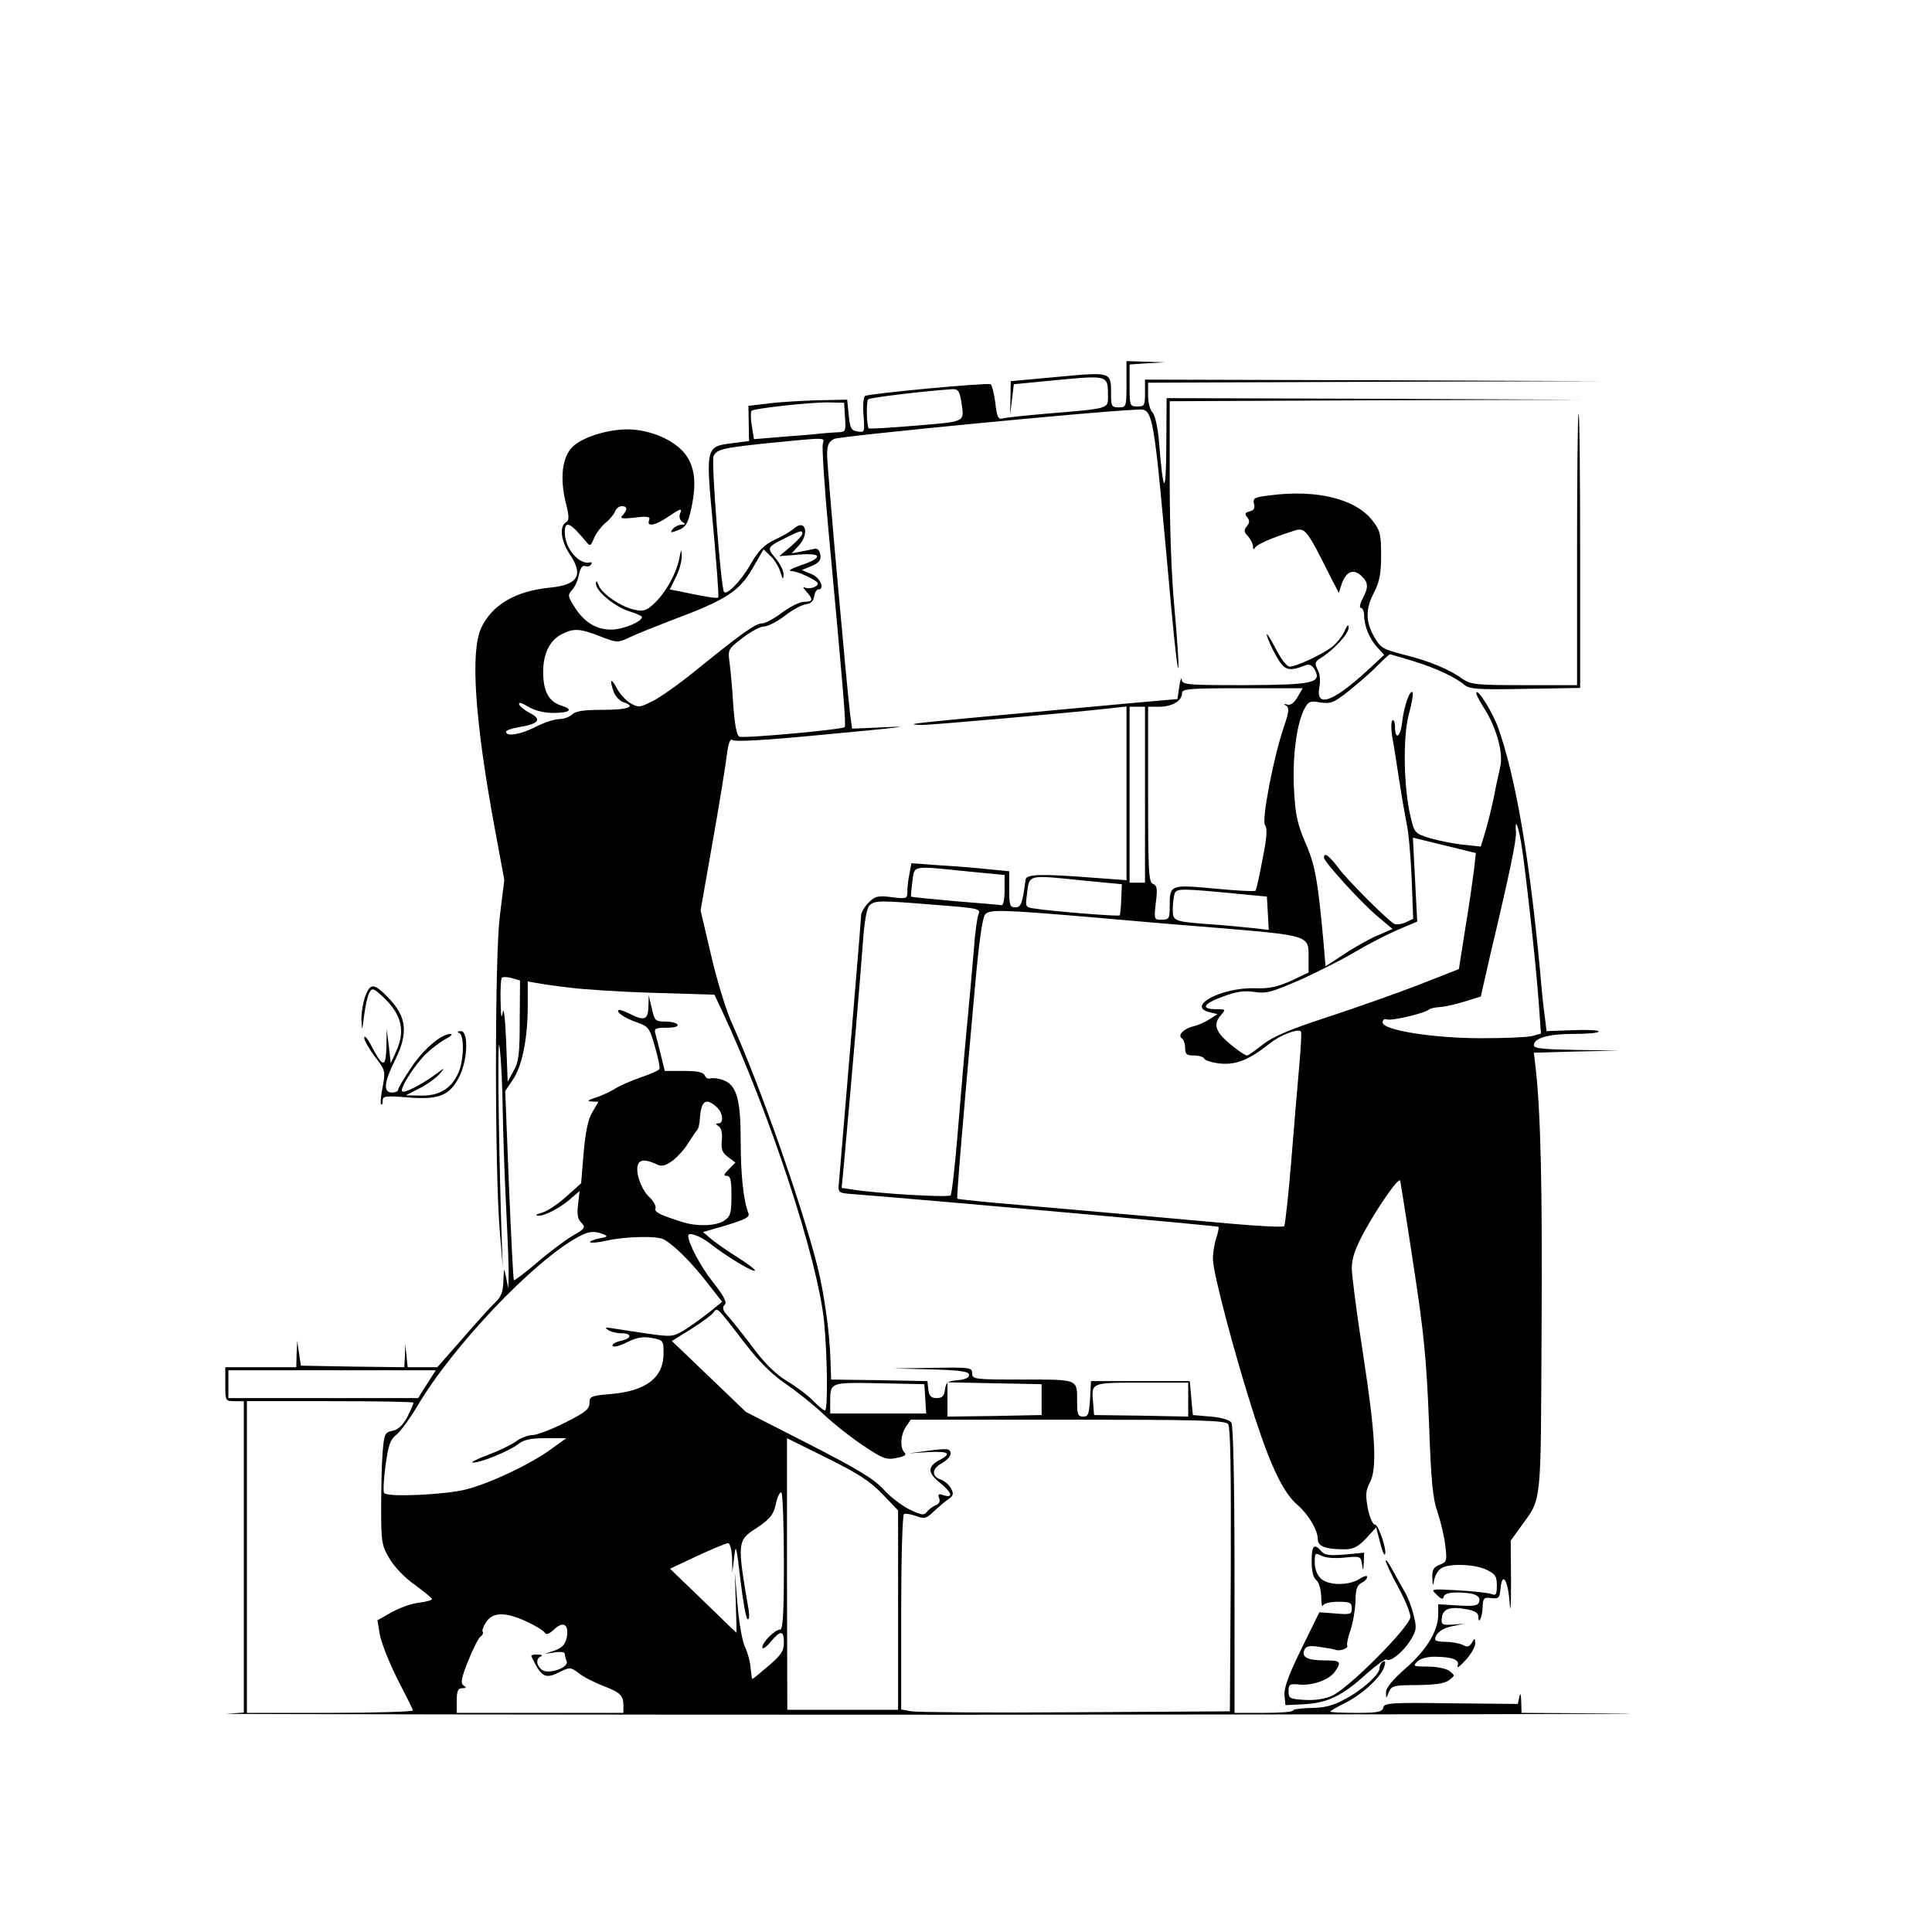 <?xml version="1.0" standalone="no"?>
<!DOCTYPE svg PUBLIC "-//W3C//DTD SVG 20010904//EN"
 "http://www.w3.org/TR/2001/REC-SVG-20010904/DTD/svg10.dtd">
<svg version="1.0" xmlns="http://www.w3.org/2000/svg"
 width="626pt" height="626pt" viewBox="0 0 626 626"
 preserveAspectRatio="xMidYMid meet">
<g transform="translate(0,626) scale(0.1,-0.1)"
fill="#000000" stroke="none">
<path d="M3650 5015 c0 -73 -1 -75 -25 -75 -23 0 -25 4 -25 43 0 73 2 72 -172
56 l-153 -14 -1 -55 -1 -55 6 50 6 50 144 14 c161 15 161 15 161 -51 0 -43 8
-41 -195 -58 -71 -6 -138 -13 -147 -16 -13 -4 -18 5 -23 51 -4 30 -11 57 -15
60 -9 6 -394 -30 -407 -38 -5 -3 -8 -30 -5 -62 4 -55 4 -57 -19 -53 -21 3 -25
10 -29 53 l-5 50 -100 -2 c-55 -2 -127 -6 -160 -11 l-60 -7 1 -57 1 -57 -54
-7 c-87 -11 -87 -10 -62 -273 11 -123 19 -225 16 -227 -3 -4 -46 3 -135 22
l-22 4 20 40 c11 21 19 52 19 67 -1 25 -2 25 -8 -7 -10 -49 -44 -110 -80 -144
-25 -24 -35 -28 -63 -22 -43 8 -107 51 -118 79 -6 16 -9 17 -9 6 -1 -24 62
-76 109 -90 22 -7 40 -15 40 -18 0 -16 -62 -41 -100 -41 -49 0 -89 25 -120 76
-20 32 -21 36 -6 53 9 9 19 32 22 50 5 21 11 30 20 27 7 -3 16 -1 19 5 4 5 3
8 -2 7 -36 -10 -83 45 -83 97 0 40 17 33 69 -30 13 -16 15 -15 26 12 7 16 24
38 37 49 13 10 27 27 31 37 3 9 13 17 22 17 18 0 19 -11 3 -29 -11 -11 -4 -13
39 -8 43 5 51 3 46 -9 -8 -22 20 -17 61 11 43 29 47 30 39 9 -3 -9 0 -20 8
-25 11 -7 11 -9 -2 -9 -9 0 -22 -6 -29 -14 -10 -13 -7 -13 17 -4 24 9 31 20
41 62 19 83 15 136 -13 178 -30 45 -101 80 -173 86 -67 6 -163 -22 -197 -56
-33 -33 -41 -98 -23 -176 13 -51 13 -62 1 -69 -21 -13 -15 -61 12 -101 47 -69
29 -101 -63 -110 -112 -11 -188 -56 -223 -131 -35 -76 -21 -295 43 -643 l32
-173 -15 -122 c-16 -140 -16 -807 0 -1012 l10 -120 -5 140 c-10 343 -12 636
-5 570 5 -38 9 -130 10 -203 1 -73 6 -214 11 -315 5 -100 9 -200 8 -222 l-1
-40 -7 35 c-7 35 -7 35 -9 -11 -1 -35 -7 -51 -27 -70 -14 -13 -62 -66 -106
-117 l-81 -92 -48 0 -48 0 -4 38 -4 37 -1 -38 -2 -37 -168 2 -167 3 -6 40 -6
40 -2 -42 -1 -43 -115 0 -115 0 0 -55 c0 -54 0 -55 30 -55 l30 0 0 -505 0
-504 -57 -4 c-32 -1 1047 -3 2397 -3 1350 1 2308 2 2128 4 l-328 2 -1 38 c-1
24 -3 29 -6 14 l-5 -23 -216 2 c-197 3 -217 1 -220 -14 -3 -14 -17 -17 -88
-17 -46 0 -84 2 -84 4 0 2 20 14 44 26 56 26 122 87 131 119 5 16 4 21 -4 17
-6 -4 -11 -13 -11 -21 0 -21 -58 -73 -115 -102 -36 -20 -66 -27 -107 -27 -32
-1 -58 -4 -58 -8 0 -5 -43 -8 -95 -8 l-95 0 0 463 c0 270 -4 468 -10 477 -5 9
-31 17 -67 20 l-58 5 -5 55 -5 55 -160 0 -160 0 -3 -57 c-3 -50 -6 -58 -22
-58 -17 0 -20 7 -20 44 0 79 8 76 -176 76 -157 0 -164 1 -164 20 0 19 -6 20
-127 18 l-128 -2 123 -3 c97 -3 122 -7 122 -18 0 -9 -13 -15 -37 -17 -33 -3
-38 -7 -41 -30 -3 -22 -9 -28 -27 -28 -18 0 -24 6 -27 27 l-3 28 -156 3 -156
2 -2 58 c-2 89 -20 219 -42 307 -51 202 -188 591 -275 784 -19 40 -50 140 -69
222 l-35 149 39 222 c22 123 42 249 46 281 5 41 11 55 19 49 6 -6 110 0 256
14 300 28 341 33 223 27 l-92 -4 -6 43 c-10 76 -75 802 -75 844 0 32 5 43 23
52 18 9 855 90 970 94 68 2 59 47 124 -662 10 -107 19 -185 21 -173 2 12 -4
96 -12 186 -10 100 -16 265 -16 421 l0 256 668 3 667 2 -672 3 -673 2 -1 -157
c-1 -164 -10 -157 -24 20 -4 45 -13 83 -21 91 -8 8 -14 33 -14 55 l0 41 738 3
737 2 -742 3 -743 2 0 -44 c0 -40 -2 -43 -25 -43 -24 0 -25 2 -25 68 l0 68 58
4 57 3 -62 2 -63 2 0 -75z m-536 -52 c11 -73 20 -68 -145 -82 -83 -7 -152 -11
-154 -9 -7 7 -9 88 -2 94 6 6 182 27 273 33 17 1 23 -6 28 -36z m-376 -55 c3
-48 3 -48 -30 -49 -18 -1 -42 -3 -53 -4 -11 -2 -63 -6 -116 -10 l-96 -8 -7 43
c-4 23 -4 45 -1 49 9 8 201 29 255 27 l45 -1 3 -47z m-72 -86 c-3 -10 5 -139
19 -287 47 -505 57 -626 52 -631 -8 -8 -326 -37 -341 -31 -9 4 -15 36 -20 101
-3 53 -9 116 -12 139 -6 42 -5 44 42 80 26 20 57 37 69 37 12 0 42 15 67 34
24 19 55 36 69 38 16 2 25 10 27 26 2 12 8 22 13 22 23 0 7 39 -22 50 l-31 13
32 13 c24 11 31 19 28 36 -2 14 -9 22 -18 20 -7 -2 -28 -6 -44 -9 l-31 -6 23
25 c36 39 22 89 -16 55 -9 -8 -37 -25 -62 -36 -35 -17 -52 -34 -79 -81 -29
-51 -76 -100 -85 -88 -10 11 -42 426 -34 440 11 23 31 27 185 43 184 18 175
18 169 -3z m-66 -291 c0 -5 -17 -24 -37 -41 l-38 -32 63 5 c77 6 80 -10 6 -35
-27 -9 -41 -17 -32 -18 22 0 88 -31 88 -41 0 -11 -31 -20 -43 -12 -7 3 -4 -3
6 -14 23 -26 22 -33 -8 -33 -14 0 -45 -16 -71 -35 -25 -19 -54 -35 -65 -35
-21 0 -66 -32 -219 -156 -52 -42 -114 -86 -138 -97 -40 -20 -44 -20 -70 -5
-15 9 -35 31 -44 49 -19 36 -24 27 -9 -14 6 -14 19 -28 30 -32 45 -14 17 -25
-65 -25 -63 0 -89 -4 -100 -15 -9 -8 -27 -15 -42 -15 -15 0 -49 -11 -76 -25
-49 -25 -96 -33 -96 -16 0 5 19 11 42 15 63 10 75 25 36 45 -17 9 -34 22 -36
29 -2 8 8 5 30 -8 20 -12 50 -20 79 -20 57 0 69 11 27 24 -40 13 -58 46 -58
109 0 59 21 102 60 122 39 20 58 19 125 -7 54 -21 57 -21 93 -4 20 10 83 35
140 57 174 65 216 92 259 165 l37 64 23 -22 c13 -12 27 -36 32 -52 7 -24 9
-26 10 -9 1 12 -11 36 -25 53 -30 35 -29 37 29 66 50 25 57 27 57 15z m-916
-1577 c0 -108 -3 -135 -20 -164 l-19 -35 -5 130 c-3 75 -8 115 -11 95 -4 -25
-6 -15 -7 36 -1 39 1 73 4 76 3 3 17 3 32 -1 l27 -8 -1 -129z m161 106 c44 -6
168 -14 275 -17 l195 -6 24 -51 c156 -335 309 -801 331 -1006 11 -112 13 -290
3 -290 -5 0 -21 14 -38 31 -16 17 -55 46 -85 64 -37 23 -72 57 -109 107 -30
40 -66 85 -80 101 -19 20 -22 30 -13 39 8 8 -1 27 -39 75 -40 51 -79 125 -79
149 0 13 38 0 69 -24 56 -44 141 -95 147 -89 3 2 -21 21 -53 41 -32 20 -71 47
-87 60 l-28 24 76 22 c61 19 76 26 71 39 -16 41 -25 124 -25 233 0 136 -13
182 -56 198 -15 6 -34 8 -41 6 -8 -3 -16 1 -19 9 -5 11 -23 15 -68 15 l-62 0
-13 53 c-7 28 -15 60 -18 70 -4 14 2 17 37 17 25 0 39 4 35 10 -3 6 -21 10
-40 10 -32 0 -34 3 -43 43 l-10 42 -1 -37 c-1 -43 -14 -47 -62 -22 -17 8 -33
14 -35 11 -8 -7 22 -27 61 -40 36 -13 40 -18 57 -78 10 -35 17 -68 15 -72 -1
-5 -29 -17 -61 -28 -32 -11 -70 -28 -84 -37 -14 -9 -42 -22 -61 -28 -27 -9
-30 -12 -14 -13 l22 -1 -20 -34 c-14 -24 -22 -64 -28 -132 l-8 -98 -48 -43
c-26 -24 -61 -47 -78 -52 -21 -6 -25 -10 -12 -10 22 -1 77 29 111 61 l22 19
-5 -44 c-4 -31 -1 -48 11 -59 14 -15 12 -19 -30 -43 -25 -15 -77 -54 -115 -87
-39 -33 -72 -58 -74 -56 -2 2 -9 141 -16 308 l-12 305 25 37 c30 44 48 133 48
241 l0 77 28 -5 c15 -3 63 -10 107 -15z m477 -387 c21 -18 24 -53 6 -53 -10 0
-10 -2 0 -9 9 -5 13 -22 11 -45 -3 -30 1 -41 20 -55 l24 -18 -22 -22 c-16 -16
-17 -21 -6 -21 12 0 15 -14 15 -64 0 -56 -3 -67 -22 -80 -26 -19 -90 -21 -139
-5 -72 23 -90 32 -85 44 2 7 -6 23 -20 36 -26 24 -46 81 -37 105 6 17 24 18
57 3 20 -10 29 -8 55 10 16 12 40 38 52 59 13 20 26 39 29 42 3 3 7 20 8 39 4
55 20 65 54 34z m-367 -412 c16 -7 14 -9 -15 -14 -18 -4 -31 -10 -28 -12 3 -3
27 -1 53 5 61 14 166 16 186 4 34 -19 88 -73 138 -137 l51 -65 -42 -34 c-24
-19 -60 -45 -81 -58 -37 -22 -42 -22 -120 -11 -45 7 -95 14 -112 17 -23 4 -27
3 -15 -5 8 -6 27 -11 43 -11 36 0 35 -17 -3 -25 -17 -4 -28 -11 -25 -16 4 -5
24 0 47 12 30 15 50 19 79 14 38 -7 39 -8 39 -50 0 -79 -56 -122 -171 -132
-64 -5 -69 -8 -69 -29 0 -20 -14 -31 -80 -64 -44 -22 -91 -40 -105 -40 -14 0
-38 -9 -54 -21 -15 -11 -57 -31 -92 -44 -35 -13 -56 -24 -47 -24 25 -1 117 37
146 59 19 15 40 20 91 20 l66 0 -50 -36 c-68 -49 -196 -110 -275 -130 -65 -17
-252 -26 -265 -12 -4 4 -2 44 4 88 9 67 15 85 35 101 13 10 43 51 67 91 116
197 380 474 524 551 33 18 50 19 80 8z m463 -359 c41 -53 84 -96 125 -124 34
-23 91 -68 125 -100 35 -33 94 -79 132 -104 60 -40 72 -45 105 -38 26 5 33 10
26 17 -16 16 -13 59 5 85 l15 22 508 0 c417 0 511 -2 520 -14 8 -9 10 -142 9
-472 l-3 -459 -500 -3 c-275 -2 -515 0 -532 3 l-33 6 0 314 c0 173 4 316 9
319 4 3 22 0 39 -6 27 -10 33 -9 58 15 16 15 37 33 48 40 15 11 17 17 7 35 -6
11 -20 23 -30 27 -33 10 -33 35 -1 53 29 16 38 36 23 45 -5 3 -35 1 -68 -4
l-60 -8 63 4 c66 3 77 -4 38 -25 -41 -21 -41 -42 -2 -73 40 -32 47 -52 14 -42
-17 6 -20 4 -15 -9 4 -11 0 -19 -11 -23 -9 -4 -22 -13 -28 -21 -10 -13 -17
-12 -57 7 -26 13 -64 42 -84 65 -30 33 -82 65 -242 147 l-204 104 -120 115
-120 115 60 37 c33 21 66 45 73 53 16 19 6 29 108 -103z m-1020 -104 c-8 -13
-21 -33 -29 -45 l-14 -23 -307 0 -308 0 0 45 0 45 336 0 336 0 -14 -22z m1600
-70 l3 -48 -155 0 -156 0 0 34 c0 68 -3 67 159 64 l146 -3 3 -47z m377 -3 l0
-50 -152 -3 -153 -2 0 55 0 56 153 -3 152 -3 0 -50z m475 0 l0 -55 -152 3
-153 2 -3 39 c-6 67 -9 66 158 66 l150 0 0 -55z m-2510 -10 c0 -3 -9 -24 -20
-46 -15 -27 -29 -41 -48 -45 -25 -5 -27 -10 -32 -67 -3 -34 -5 -116 -5 -182 0
-112 2 -123 27 -165 15 -26 50 -63 82 -85 30 -22 55 -43 56 -46 0 -4 -19 -9
-42 -12 -24 -2 -64 -17 -89 -31 l-46 -26 8 -48 c5 -26 30 -89 56 -141 27 -52
50 -98 51 -103 2 -4 -118 -8 -267 -8 l-271 0 0 505 0 505 270 0 c149 0 270 -2
270 -5z m1519 -296 l51 -53 0 -323 0 -323 -180 0 -179 0 -1 440 0 440 129 -64
c101 -50 140 -75 180 -117z m-319 -220 c0 -162 -3 -219 -12 -219 -17 0 -58
-41 -58 -58 0 -7 12 0 26 17 33 40 44 39 44 -1 0 -27 -9 -41 -49 -75 -28 -24
-51 -43 -53 -43 -2 0 -4 16 -6 36 -1 19 -9 48 -17 65 -9 16 -20 77 -25 137
l-9 107 3 -97 c2 -54 3 -98 2 -98 -1 0 -49 47 -108 104 l-107 103 89 42 c48
22 93 41 99 41 6 0 12 -21 13 -47 l1 -48 6 50 c5 45 7 38 20 -73 8 -67 18
-125 23 -128 5 -4 7 8 4 28 -38 223 -38 226 27 268 44 30 53 42 61 77 5 23 13
40 18 37 4 -3 8 -104 8 -225z m-834 -193 c28 -13 55 -29 59 -36 5 -8 14 -5 31
11 30 28 49 15 40 -29 -5 -21 -16 -32 -39 -40 l-32 -11 33 5 c18 3 32 1 32 -4
0 -6 3 -17 6 -25 8 -21 -61 -44 -81 -27 -18 15 -19 37 -2 43 6 3 2 6 -11 6
-13 1 -22 -2 -20 -6 33 -70 45 -75 97 -48 27 13 31 13 56 -6 14 -12 50 -30 78
-41 57 -22 67 -31 67 -65 l0 -23 -270 0 -270 0 0 40 c0 31 4 40 18 40 13 0 14
2 4 9 -10 6 -8 22 14 77 15 38 33 74 40 80 8 6 11 14 8 17 -3 3 2 17 11 31 22
33 62 34 131 2z"/>
<path d="M5110 4480 l0 -440 -171 0 c-156 0 -173 2 -200 20 -42 31 -110 59
-191 79 -67 17 -75 22 -95 57 -29 50 -29 92 0 146 17 34 22 60 22 119 0 67 -3
80 -27 111 -54 71 -180 103 -333 83 -51 -6 -56 -9 -52 -27 4 -14 0 -22 -14
-25 -15 -4 -17 -8 -8 -19 9 -11 8 -18 -1 -29 -10 -13 -10 -19 4 -33 9 -10 16
-25 16 -33 0 -10 2 -11 8 -2 7 10 52 30 124 53 37 12 41 7 121 -153 l25 -48
10 31 c14 38 37 48 62 25 24 -22 25 -37 5 -75 -9 -17 -11 -30 -5 -30 5 0 10
-11 10 -24 0 -35 18 -77 43 -104 l22 -24 -54 -50 c-113 -104 -169 -123 -156
-54 4 20 2 43 -6 57 -10 20 -9 25 12 38 43 27 89 78 89 98 -1 12 -5 7 -14 -13
-8 -17 -27 -41 -44 -53 -38 -27 -112 -60 -133 -61 -10 0 -29 25 -48 63 -18 34
-29 51 -26 37 4 -14 18 -45 32 -69 26 -44 38 -48 95 -26 11 4 20 -1 28 -15 23
-43 -5 -49 -227 -50 -186 0 -203 1 -204 18 -1 9 -5 -1 -8 -23 l-6 -40 -180
-16 c-707 -65 -713 -65 -650 -68 27 -1 488 40 613 54 l52 6 0 -281 0 -282
-107 8 c-167 13 -217 12 -220 -6 -10 -78 -15 -90 -33 -90 -18 0 -20 7 -20 59
l0 58 -62 6 c-35 4 -106 10 -159 13 l-96 7 -6 -33 c-4 -18 -7 -44 -7 -58 0
-24 -2 -25 -51 -19 -45 6 -54 3 -75 -18 -13 -13 -24 -32 -24 -42 0 -14 -37
-453 -72 -868 -3 -28 0 -30 32 -33 316 -25 1195 -104 1198 -107 2 -2 -1 -18
-7 -36 -6 -18 -11 -48 -11 -68 0 -45 72 -316 135 -511 54 -166 95 -250 141
-288 34 -30 64 -80 64 -110 0 -22 25 -32 84 -32 31 0 45 7 72 35 l33 36 12
-46 c6 -25 13 -44 16 -42 9 9 -20 97 -32 97 -7 0 -17 23 -23 52 -8 44 -7 58 6
83 25 45 19 156 -22 421 -20 128 -36 252 -36 275 0 32 11 64 41 119 47 85 112
178 116 164 1 -5 21 -128 43 -274 34 -220 42 -306 50 -505 7 -194 12 -250 28
-295 10 -30 22 -79 25 -108 6 -49 5 -53 -18 -62 -20 -8 -25 -16 -24 -42 1 -27
2 -29 6 -8 2 14 12 31 21 37 22 18 108 16 148 -3 29 -14 34 -21 34 -51 0 -30
-3 -34 -17 -28 -10 4 -58 9 -108 12 -90 5 -90 5 -70 -14 15 -15 21 -17 23 -6
2 8 18 13 40 13 57 0 80 -9 75 -29 -4 -14 -14 -16 -69 -13 l-64 4 0 -33 c0
-53 -37 -115 -106 -175 -42 -37 -64 -64 -63 -78 0 -21 0 -21 9 1 9 21 16 23
92 23 59 1 89 5 103 16 20 15 20 15 1 30 -11 8 -42 14 -70 14 -46 0 -49 1 -34
16 10 10 32 16 57 16 60 -1 81 -10 74 -30 -3 -9 8 -1 25 18 18 19 32 44 32 55
-1 18 -1 19 -11 2 -8 -13 -14 -15 -29 -7 -10 5 -35 10 -54 10 -20 0 -36 3 -36
8 1 19 21 36 56 43 l39 8 -38 -3 c-35 -2 -38 0 -35 23 3 29 28 37 84 26 22 -4
34 -12 34 -22 0 -31 13 -3 14 29 1 30 4 33 28 30 24 -3 27 0 30 30 5 56 23 32
29 -39 3 -46 5 -26 5 63 l-1 132 31 43 c71 99 66 58 69 638 3 463 -3 715 -20
858 l-5 42 138 4 137 3 -137 2 c-108 2 -138 5 -138 15 0 24 48 37 130 37 44 0
80 3 80 8 0 4 -38 6 -84 4 l-85 -3 -5 43 c-4 24 -11 93 -16 153 -34 364 -79
627 -135 785 -17 49 -64 125 -71 117 -3 -3 6 -22 20 -44 44 -66 68 -152 57
-198 -5 -22 -15 -67 -21 -100 -7 -33 -19 -82 -27 -109 l-15 -49 -56 6 c-31 3
-80 13 -108 21 -49 15 -51 17 -63 68 -23 93 -26 260 -6 334 10 36 15 68 12 71
-9 9 -28 -45 -34 -99 -6 -48 -23 -57 -23 -12 0 14 -4 23 -8 20 -5 -3 -5 -27
-1 -53 5 -26 15 -91 23 -143 8 -52 19 -115 24 -140 6 -25 13 -104 16 -176 l5
-131 -25 -12 c-14 -6 -31 -8 -37 -4 -24 14 -154 144 -182 183 -29 38 -45 50
-45 31 0 -13 116 -141 171 -188 l51 -43 -46 -20 c-25 -10 -74 -37 -108 -60
l-63 -41 -7 83 c-18 196 -27 248 -59 319 -25 59 -32 89 -36 169 -6 103 8 214
33 262 13 25 18 28 52 22 34 -5 44 -1 92 37 30 24 72 60 92 81 21 21 39 38 42
38 2 0 35 -10 72 -21 75 -23 138 -52 169 -78 17 -14 45 -16 198 -13 l177 3 0
444 c0 245 -2 445 -5 445 -3 0 -5 -198 -5 -440z m-906 -479 c-11 -19 -23 -27
-33 -24 -12 4 -13 2 -3 -4 10 -7 8 -22 -8 -68 -34 -100 -73 -304 -61 -319 8
-9 6 -39 -8 -109 -10 -54 -20 -100 -23 -103 -3 -3 -63 0 -133 7 -144 13 -145
13 -145 -58 0 -39 -2 -43 -26 -43 -25 0 -25 1 -19 55 6 45 4 56 -9 61 -14 5
-16 38 -16 290 l0 284 38 0 c41 1 72 19 72 44 0 14 21 16 196 16 l195 0 -17
-29z m-494 -316 l0 -285 -25 0 -25 0 0 285 0 285 25 0 25 0 0 -285z m1219
-157 c14 -86 49 -402 57 -520 l7 -97 -29 -8 c-16 -4 -90 -7 -164 -7 -156 0
-320 26 -320 51 0 9 6 13 14 10 14 -6 126 21 136 32 3 3 19 7 35 8 17 1 53 9
81 18 l52 16 30 132 c67 282 85 373 84 400 -4 48 6 29 17 -35z m-153 -87 c-4
-31 -16 -116 -28 -188 l-21 -133 -130 -51 c-72 -28 -206 -75 -297 -105 -123
-40 -176 -63 -209 -89 -24 -19 -47 -35 -50 -35 -11 0 -71 47 -86 67 -19 24
-18 43 2 65 15 17 14 18 -15 18 -52 0 -45 17 18 40 45 17 70 21 104 16 39 -6
57 -1 153 41 59 27 138 67 176 90 37 22 97 53 133 69 l66 28 -7 136 -7 136
102 -25 102 -25 -6 -55z m-1636 -5 l115 -11 0 -50 c0 -28 -4 -49 -10 -48 -5 1
-73 7 -150 13 -77 7 -141 13 -143 15 -1 1 1 23 4 48 8 55 -5 52 184 33z m380
-30 l115 -11 -2 -48 c-1 -27 -3 -50 -5 -53 -4 -4 -217 13 -275 22 -30 4 -31 6
-26 42 9 71 -4 68 193 48z m520 -45 l65 -6 3 -54 3 -54 -53 6 c-29 3 -89 9
-133 12 -123 9 -125 10 -125 49 0 19 3 42 6 51 7 17 20 17 234 -4z m-1008 -33
c142 -11 146 -12 138 -32 -4 -12 -11 -59 -14 -106 -4 -47 -13 -152 -21 -235
-8 -82 -22 -242 -31 -355 -9 -113 -20 -209 -24 -213 -7 -8 -242 6 -319 19
l-34 5 7 72 c29 320 56 639 62 725 5 68 12 108 21 118 18 17 30 17 215 2z
m528 -42 c91 -8 251 -22 355 -30 336 -28 325 -25 325 -102 l0 -45 -57 -27
c-45 -20 -72 -26 -117 -24 -108 3 -225 -59 -146 -78 l25 -6 -25 -16 c-14 -9
-37 -20 -52 -23 -33 -8 -54 -30 -38 -40 5 -3 10 -17 10 -31 0 -20 5 -24 29
-24 16 0 31 -5 33 -10 2 -6 25 -13 51 -16 53 -5 94 12 160 64 34 28 92 50 102
40 3 -2 0 -51 -5 -109 -5 -57 -17 -196 -26 -309 -9 -113 -20 -208 -23 -213 -4
-4 -81 0 -172 8 -267 24 -482 43 -689 61 -107 9 -196 18 -198 20 -3 2 15 223
58 697 12 132 23 214 32 224 14 17 52 16 368 -11z"/>
<path d="M1185 3036 c-8 -20 -14 -55 -14 -78 2 -41 2 -41 9 13 4 30 11 63 17
73 9 16 13 15 46 -16 59 -56 71 -109 40 -176 l-17 -37 -6 55 -7 55 -1 -58 c-2
-67 -11 -67 -47 1 -13 26 -24 39 -25 30 0 -9 16 -37 35 -62 34 -44 34 -47 25
-97 -6 -29 -8 -55 -5 -57 3 -3 5 2 5 12 0 15 9 16 84 10 100 -8 135 7 166 71
26 55 28 145 3 144 -11 0 -13 -3 -5 -6 16 -6 16 -85 -2 -127 -22 -52 -60 -76
-120 -76 l-51 1 45 23 c25 13 54 34 65 47 18 21 17 21 -15 -3 -45 -33 -100
-61 -107 -54 -9 8 42 88 79 123 18 17 47 39 63 47 17 9 23 16 15 16 -30 0 -89
-50 -129 -111 -23 -34 -41 -65 -41 -70 0 -5 -9 -9 -20 -9 -29 0 -26 33 10 105
43 86 38 139 -18 198 -48 51 -61 53 -77 13z"/>
<path d="M4250 1201 c0 -31 5 -53 15 -61 9 -7 15 -30 16 -54 0 -22 3 -35 6
-28 3 7 23 12 49 12 38 0 44 -3 44 -21 0 -20 -4 -21 -52 -17 l-53 4 -58 -118
c-42 -86 -57 -127 -55 -151 l3 -32 60 3 c76 4 124 27 201 97 34 30 64 52 67
48 11 -10 54 25 77 62 20 33 21 40 10 83 -6 26 -20 61 -30 77 -10 17 -27 48
-39 70 -12 22 -21 34 -21 28 0 -6 18 -45 40 -85 22 -40 40 -84 40 -97 0 -30
-197 -229 -253 -255 -24 -11 -55 -16 -90 -14 -48 3 -52 5 -52 28 0 22 4 25 33
22 43 -5 99 15 117 41 23 33 19 37 -32 37 -56 0 -76 10 -67 33 5 13 15 16 48
11 22 -3 47 -7 54 -10 16 -5 43 6 37 15 -2 4 3 26 11 50 8 23 15 65 16 92 0
38 5 52 19 60 11 5 19 14 19 20 0 5 -11 2 -25 -7 -34 -22 -100 -22 -125 1 -12
11 -20 31 -20 52 0 31 1 33 22 22 13 -7 43 -9 74 -6 51 5 53 5 57 -21 4 -24 4
-24 6 5 l1 32 -63 -6 c-50 -4 -65 -2 -76 11 -23 27 -31 18 -31 -33z"/>
</g>
</svg>
